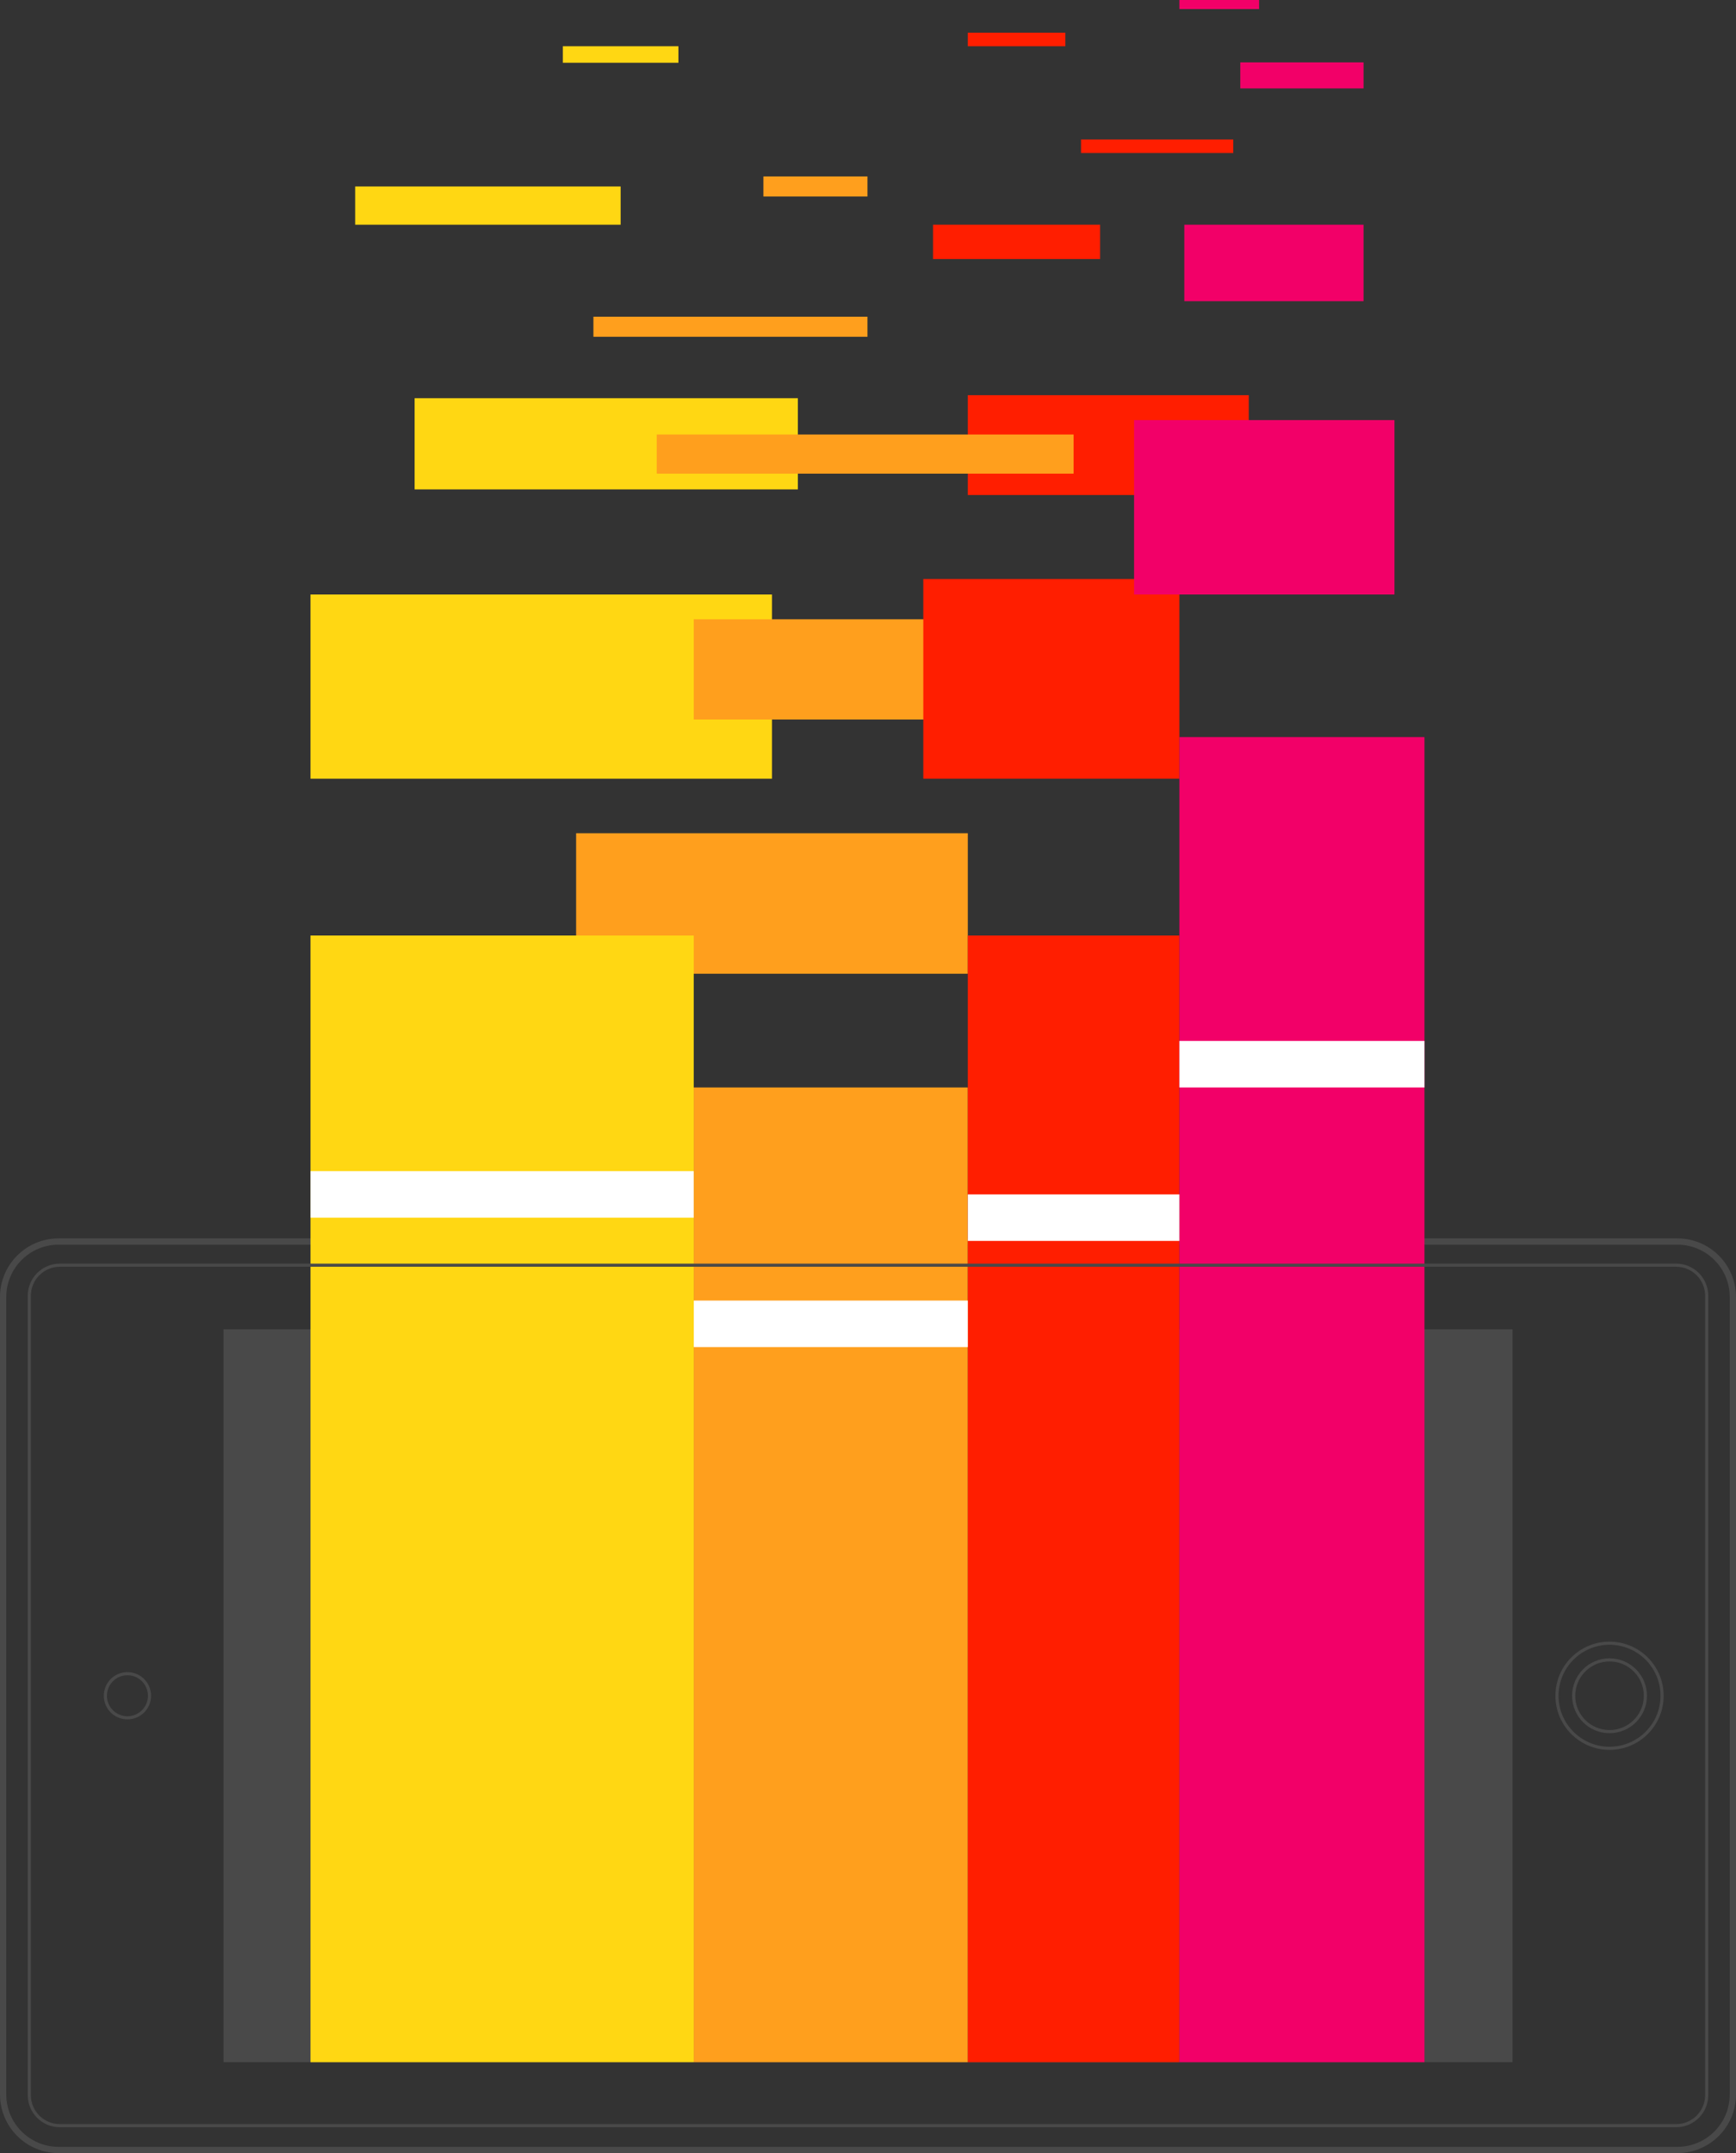 <?xml version="1.0" encoding="utf-8"?>
<!-- Generator: Adobe Illustrator 16.0.0, SVG Export Plug-In . SVG Version: 6.00 Build 0)  -->
<!DOCTYPE svg PUBLIC "-//W3C//DTD SVG 1.1//EN" "http://www.w3.org/Graphics/SVG/1.1/DTD/svg11.dtd">
<svg version="1.1" id="Слой_1" xmlns="http://www.w3.org/2000/svg" xmlns:xlink="http://www.w3.org/1999/xlink" x="0px" y="0px"
	 width="553.747px" height="686.683px" viewBox="0 0 553.747 686.683" enable-background="new 0 0 553.747 686.683"
	 xml:space="preserve">
<rect x="0" y="0" width="553.747" height="686.683" fill="#333333" stroke="none"/>
<rect x="308.709" y="126.031" fill="#FF1E00" width="89.624" height="31.847"/>
<path fill="none" stroke="#494949" stroke-miterlimit="10" d="M40.646,533.779c3.89,0,7.042,3.15,7.042,7.041l0,0
	c0,3.885-3.152,7.036-7.042,7.036l0,0c-3.886,0-7.037-3.151-7.037-7.036l0,0C33.609,536.93,36.76,533.779,40.646,533.779
	L40.646,533.779z"/>
<path fill="none" stroke="#494949" stroke-miterlimit="10" d="M513.399,529.38c6.323,0,11.444,5.122,11.444,11.444l0,0
	c0,6.311-5.121,11.433-11.444,11.433l0,0c-6.312,0-11.433-5.122-11.433-11.433l0,0C501.967,534.502,507.088,529.38,513.399,529.38
	L513.399,529.38z"/>
<path fill="none" stroke="#494949" stroke-miterlimit="10" d="M513.398,524.056c9.264,0,16.768,7.504,16.768,16.77l0,0
	c0,9.25-7.504,16.753-16.768,16.753l0,0c-9.249,0-16.755-7.503-16.755-16.753l0,0C496.644,531.56,504.149,524.056,513.398,524.056
	L513.398,524.056z"/>
<rect x="71.292" y="423.941" fill="#494949" width="411.164" height="233.753"/>
<path fill="none" stroke="#494949" stroke-width="2" stroke-miterlimit="10" d="M552.747,667.978
	c0,9.778-7.927,17.705-17.705,17.705H18.705C8.927,685.683,1,677.756,1,667.978V413.659c0-9.778,7.927-17.705,17.705-17.705h516.337
	c9.778,0,17.705,7.927,17.705,17.705V667.978z"/>
<rect x="99.042" y="189.601" fill="#FFD713" width="147.199" height="58.747"/>
<rect x="132.252" y="126.997" fill="#FFD713" width="122.25" height="29.085"/>
<rect x="113.295" y="59.471" fill="#FFD713" width="84.675" height="12.194"/>
<rect x="179.539" y="14.745" fill="#FFD713" width="36.862" height="5.272"/>
<rect x="221.291" y="346.813" fill="#FF9F1D" width="87.418" height="310.881"/>
<rect x="183.77" y="265.734" fill="#FF9F1D" width="124.939" height="44.823"/>
<rect x="221.291" y="197.51" fill="#FF9F1D" width="87.418" height="31.971"/>
<rect x="209.478" y="138.574" fill="#FF9F1D" width="132.978" height="12.486"/>
<rect x="189.289" y="101.005" fill="#FF9F1D" width="87.419" height="6.396"/>
<rect x="243.514" y="56.272" fill="#FF9F1D" width="33.195" height="6.396"/>
<rect x="308.709" y="298.363" fill="#FF1E00" width="67.494" height="359.331"/>
<rect x="294.513" y="184.655" fill="#FF1E00" width="81.69" height="63.692"/>
<rect x="297.618" y="71.665" fill="#FF1E00" width="53.295" height="10.948"/>
<rect x="344.819" y="44.486" fill="#FF1E00" width="48.568" height="4.315"/>
<rect x="308.709" y="10.431" fill="#FF1E00" width="31.114" height="4.314"/>
<rect x="376.203" y="235.082" fill="#F20068" width="78.167" height="422.612"/>
<rect x="361.747" y="133.981" fill="#F20068" width="83.057" height="55.619"/>
<rect x="377.772" y="71.665" fill="#F20068" width="57.172" height="24.387"/>
<rect x="395.63" y="19.894" fill="#F20068" width="39.314" height="8.301"/>
<rect x="376.203" fill="#F20068" width="25.42" height="2.888"/>
<rect x="221.291" y="414.784" fill="#FFFFFF" width="87.418" height="14.831"/>
<rect x="308.709" y="380.924" fill="#FFFFFF" width="67.494" height="14.832"/>
<rect x="376.203" y="331.982" fill="#FFFFFF" width="78.167" height="14.831"/>
<rect x="99.042" y="298.363" fill="#FFD713" width="122.248" height="359.331"/>
<rect x="99.042" y="373.508" fill="#FFFFFF" width="122.248" height="14.832"/>
<path fill="none" stroke="#494949" stroke-miterlimit="10" d="M544.4,668.186c0,5.385-4.365,9.75-9.75,9.75H19.097
	c-5.385,0-9.75-4.365-9.75-9.75V413.254c0-5.385,4.365-9.75,9.75-9.75H534.65c5.385,0,9.75,4.365,9.75,9.75V668.186z"/>
</svg>
